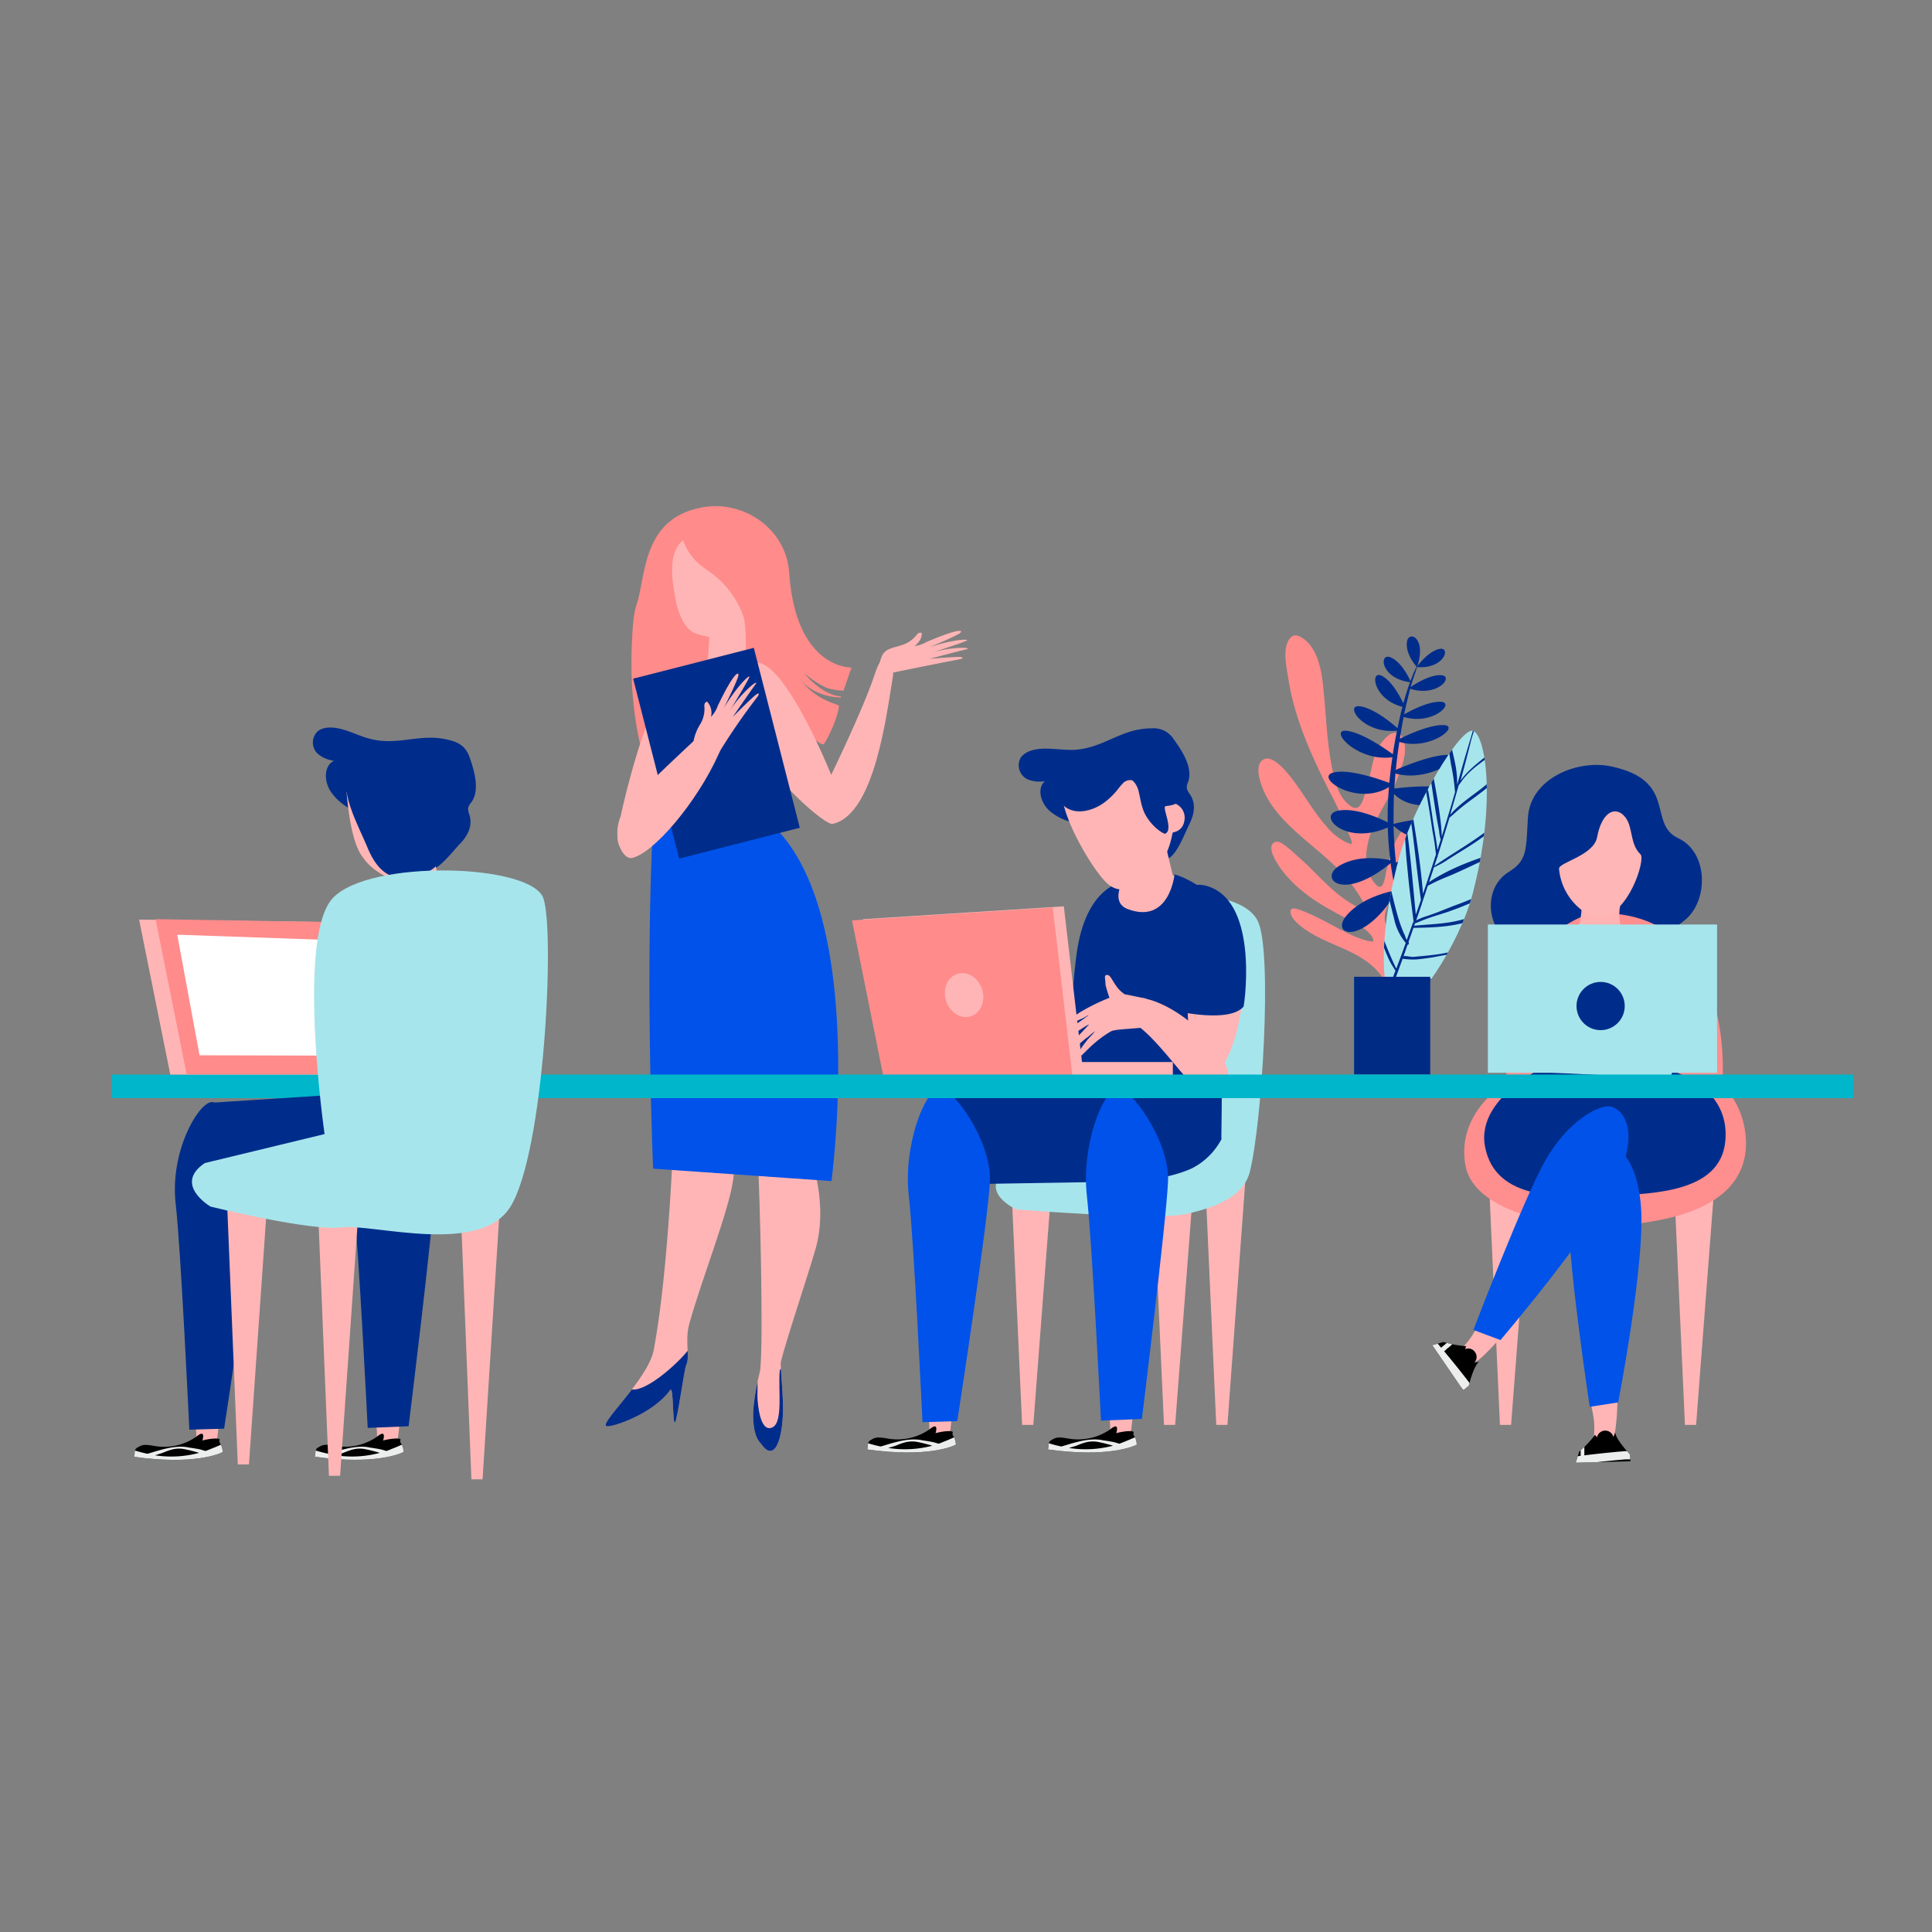 <svg id="OBJECTS" xmlns="http://www.w3.org/2000/svg" xmlns:xlink="http://www.w3.org/1999/xlink" viewBox="0 0 500 500"><rect x="0" y="0" width="500" height="500" fill="#808080" stroke="none"/><defs><style>.cls-1{fill:none;}.cls-14,.cls-2{fill:#002d8b;}.cls-10,.cls-11,.cls-12,.cls-19,.cls-2,.cls-20,.cls-28,.cls-3,.cls-4,.cls-5,.cls-7,.cls-9{fill-rule:evenodd;}.cls-15,.cls-3{fill:#ffb5b5;}.cls-4{fill:#ff8e8e;}.cls-6{clip-path:url(#clip-path);}.cls-17,.cls-7{fill:#eceeee;}.cls-8{clip-path:url(#clip-path-2);}.cls-9{fill:#0052e9;}.cls-10{fill:#ffb3b3;}.cls-11,.cls-13{fill:#a7e5ec;}.cls-12{fill:#ffb6b6;}.cls-16{clip-path:url(#clip-path-3);}.cls-18{clip-path:url(#clip-path-4);}.cls-19{fill:#0052ea;}.cls-20{fill:#ff8b8b;}.cls-21{clip-path:url(#clip-path-5);}.cls-22{clip-path:url(#clip-path-6);}.cls-23{clip-path:url(#clip-path-7);}.cls-24{fill:#002b85;}.cls-25{fill:#00b6ca;}.cls-26{clip-path:url(#clip-path-8);}.cls-27{clip-path:url(#clip-path-9);}.cls-28{fill:#fff;}</style><clipPath id="clip-path"><path class="cls-1" d="M412.79,371.34a26.73,26.73,0,0,1-4.09,4.33l-.89,2.87,14.17-.37-.22-1.86s-3.42-3.55-3.77-5.56l-.44,1.17a2.17,2.17,0,0,0-4.24.06Z"/></clipPath><clipPath id="clip-path-2"><path class="cls-1" d="M379.44,348.39a27.05,27.05,0,0,1-5.86-1.08l-2.9.82,8,11.68,1.45-1.2s1.11-4.8,2.61-6.19l-1.23.27a2.1,2.1,0,0,0,.24-2.73,2.07,2.07,0,0,0-2.59-.79Z"/></clipPath><clipPath id="clip-path-3"><path class="cls-1" d="M288.89,370.91c.12-.43.86-3-1.56-1a14.55,14.55,0,0,1-10.92,2.37c-2.53-.42-3-.37-4.35.44-1,.56-.53,1.66-.85,2.39,15.52,2.19,22.22-.81,23-1.25-.18-2.32-1.22-2.2-.79-3.23C293.05,370.06,290,370.56,288.89,370.91Z"/></clipPath><clipPath id="clip-path-4"><path class="cls-1" d="M242.12,370.91c.12-.43.86-3-1.56-1a14.55,14.55,0,0,1-10.92,2.37c-2.53-.42-3-.37-4.35.44-1,.56-.53,1.66-.85,2.39,15.51,2.19,22.22-.81,22.95-1.25-.17-2.32-1.21-2.2-.78-3.23C246.28,370.06,243.21,370.56,242.12,370.91Z"/></clipPath><clipPath id="clip-path-5"><path class="cls-1" d="M199.18,221.21c-.1-4.38-29.12-14.6-29.65-8.57-1.12,12.87,2.5,39.22,2.87,46.24.41,7.87,2.48,16.1,2.3,23.9-.24,10.38-1.6,45.76-5.5,66.55-1.44,7.65-14.53,19.36-12.19,19.79,1.51.28,12-3.19,16.44-9.38.94-1.31.55,9.46,1.29,8.3.62-1,2.41-13.91,2.81-14.66,1.16-2.2-.44-6.18.87-10.9,3.29-11.8,10.11-28.76,11.33-37.16,1-6.82-2.53-19.95-2.37-20.63,2.1-9,7.21-21.65,9.67-31.18C200.37,240.65,199.41,231.93,199.18,221.21Z"/></clipPath><clipPath id="clip-path-6"><path class="cls-1" d="M177.48,232s13.87,42.89,15.45,51.69c.85,4.74,2.89,9.53,3.13,14.36.64,12.59,1.52,47.83.71,56.32,0,.46-2.16,8.07-1.83,13.2.3,4.74,1.68,5.6,2,6.06,3.13,4.52,5.18.26,5.64-6.84.33-5.11-.76-13.24-.48-14.38,1.65-6.76,8.54-26.78,9.44-31.06,2.3-10.81-1.08-21.68-4.95-31.21-.78-1.91,3.31-17.83,4.4-34.95,1-14.78.5-34.17-17.19-44.36-.8-.47-24.46,4-24.46,4S170.56,221.64,177.48,232Z"/></clipPath><clipPath id="clip-path-7"><path class="cls-1" d="M381.4,189.18c3.12,1.7,5.87,18.71-.31,42.23-3.36,12.83-15.29,31.27-19.81,29.35-3.18-1.34-5.52-15.67,1-39.53C365.76,208.73,378.27,187.49,381.4,189.18Z"/></clipPath><clipPath id="clip-path-8"><path class="cls-1" d="M99.15,372.81c.12-.44.86-3-1.56-1a14.59,14.59,0,0,1-10.92,2.37c-2.53-.42-3-.38-4.35.44-1,.56-.53,1.65-.85,2.38,15.51,2.19,22.22-.8,23-1.24-.18-2.33-1.22-2.2-.79-3.24C103.31,372,100.24,372.46,99.15,372.81Z"/></clipPath><clipPath id="clip-path-9"><path class="cls-1" d="M52.38,372.81c.12-.44.86-3-1.56-1A14.59,14.59,0,0,1,39.9,374.2c-2.53-.42-3-.38-4.35.44-1,.56-.54,1.65-.85,2.38,15.51,2.19,22.21-.8,22.95-1.24-.17-2.33-1.21-2.2-.78-3.24C56.54,372,53.47,372.46,52.38,372.81Z"/></clipPath></defs><title>Artboard 1</title><path class="cls-2" d="M417,198.35c-8.77-1.88-21,3.09-21.58,13.29-.5,8.28-.09,11-4.94,14-7.44,4.59-5.52,16.93,2.61,19.15,11.39,3.12.17,4.63,17.24,5.26s17.82-6.05,25.38-11.67c6.5-4.83,6.6-17.73-1.4-21.46S434.29,202.05,417,198.35Z"/><path class="cls-3" d="M443.69,306.74l-10.4.65,2.77,61.37,2.89,0Z"/><path class="cls-3" d="M395.82,306.74l-10.4.65,2.76,61.37,2.89,0Z"/><path class="cls-4" d="M411.77,236.37s-26,6.62-21.7,43.69c0,0-13.2,7.47-10.85,21.35s29.49,16.52,37.38,15.89,34.15-1.89,35.23-20.31a21.92,21.92,0,0,0-6.1-16.3S450,234.34,411.77,236.37Z"/><path class="cls-2" d="M403.23,274.38s-21.62,8.57-18.89,22.46,19.34,13.09,32.1,12.62,28.7-1.32,30.05-13.95S436.34,272.25,403.23,274.38Z"/><path class="cls-3" d="M418.1,361.16c1-1.34.19,9.81-.55,11.12-.53.93-5.54,2.05-5.32,1,1.23-5.74-.91-9.84-.5-10.93C412.29,360.87,417.12,362.46,418.1,361.16Z"/><path class="cls-3" d="M389.46,344c1.63-.41-6,7.77-7.38,8.33-1,.4-5.6-1.87-4.77-2.55,4.55-3.72,5.44-8.25,6.45-8.84C385.12,340.18,387.88,344.44,389.46,344Z"/><path class="cls-5" d="M412.79,371.34a26.73,26.73,0,0,1-4.09,4.33l-.89,2.87,14.17-.37-.22-1.86s-3.42-3.55-3.77-5.56l-.44,1.17a2.17,2.17,0,0,0-4.24.06Z"/><g class="cls-6"><path class="cls-7" d="M426.85,375.55h.1l.09,0,.09,0,.09,0,.09,0,.08.05.08.06.07.06.07.07.06.08.06.07,0,.09,0,.08,0,.09,0,.09,0,.1,0,.09v.29l0,.1,0,.09,0,.09,0,.09,0,.08-.06.08-.06.08-.06.07-.07.06-.08.06-.08.06-.08,0-.09,0-.09,0-.1,0h-.19l-.61,0-.6,0-.61,0-.61,0-.6,0-.61,0-.6,0-.61.05-.61,0-.6,0-.61.05-.6.05-.61.06-.6.05-.61.06-.6.06-.61.06-.6.06-.61.06-.6.06-.61.07-.6.07-.61.06-.6.08-.6.07-.61.07-.6.07-.6.08-.61.08-.6.07-.6.08-.61.09h-.29l-.09,0-.1,0-.09,0-.09,0-.08-.05-.09,0-.07-.05-.08-.07-.06-.07-.07-.07-.05-.08,0-.08,0-.09,0-.09,0-.09,0-.09v-.39l0-.09,0-.1,0-.09,0-.08,0-.09.06-.08.06-.07.06-.07.07-.07.08-.06.08-.05.09-.05.08,0,.09,0,.1,0,.09,0,.61-.08.61-.08.61-.08.61-.07.6-.08.61-.08.61-.07.61-.07.61-.07.61-.07.61-.07.61-.06.61-.07.61-.06.61-.06.61-.06.62-.06.61-.06.61-.06.61-.05.61-.05.61-.05.62,0,.61-.05.61,0,.61-.05.62,0,.61,0,.61,0,.62,0,.61,0,.61,0h.19Z"/><path class="cls-7" d="M409.3,372.78l.73.31,0,.07,0,.07,0,.07,0,.08,0,.07,0,.07,0,.07,0,.08,0,.14,0,.15,0,.14,0,.15,0,.14,0,.14,0,.15,0,.14,0,.13h0l0,.14,0,.14,0,.14,0,.27v.12l0,.09,0,.1v.09l0,.12,0,.12,0,.11v.12l0,.12,0,.12v.95l0,.07,0,.07h0l-.05.08-.05.08-.07.06-.08.05-.09,0-.08,0h-.18l-.09,0-.08,0-.07-.05-.07-.06-.05-.07,0-.08,0-.05,0-.07,0-.16,0-.14,0-.14,0-.15,0-.14,0-.14,0-.14v-.14l0-.28,0-.27,0-.27,0-.26,0-.13,0-.14v-.13h0l0-.12,0-.13,0-.13,0-.12v-.09l0-.08,0-.08h0l0-.08,0-.08,0-.08,0-.08,0-.05,0,0,0-.08,0-.08v0l0-.1,0-.08,0,0,0-.06Z"/></g><path class="cls-5" d="M379.44,348.39a27.05,27.05,0,0,1-5.86-1.08l-2.9.82,8,11.68,1.45-1.2s1.11-4.8,2.61-6.19l-1.23.27a2.1,2.1,0,0,0,.24-2.73,2.07,2.07,0,0,0-2.59-.79Z"/><g class="cls-8"><path class="cls-7" d="M370.43,346.53h.08l.08,0,.09,0,.08,0,.08,0,.07,0,.08.05.07,0,.06.06.06.06.06.06.4.46.4.47.4.47.39.47.4.46.4.47.39.48.39.47.39.47.39.47.39.48.39.47.39.48.38.48.39.48.38.48.38.48.38.48.38.48.38.48.38.49.37.48.38.49.37.49.37.49.38.49.36.49.37.49.37.49.37.5.36.49.36.5,0,.07,0,.07,0,.08,0,.08,0,.08,0,.08v.43l0,.08,0,.08,0,.08,0,.08,0,.08-.05.07-.05.07-.05.07-.06.06-.06.05-.07.06-.07,0-.07,0-.08,0-.08,0-.08,0-.08,0-.09,0h-.42l-.09,0-.08,0-.07,0-.08,0-.07-.05-.07-.05-.07,0-.06-.06-.06-.07,0-.06-.36-.49-.36-.49-.36-.49-.36-.49-.37-.49-.36-.48-.37-.49-.37-.48-.37-.48-.37-.48-.37-.48-.37-.48-.38-.48-.37-.48-.38-.48-.38-.47-.38-.48-.38-.47-.38-.47-.39-.48-.38-.47-.38-.47-.39-.47-.39-.46-.39-.47-.39-.47-.39-.46-.39-.47-.4-.46-.39-.47-.4-.46-.39-.46-.06-.07,0-.07-.05-.07,0-.08,0-.08,0-.08,0-.08,0-.09v-.34l0-.08,0-.08,0-.08,0-.08,0-.08,0-.07.05-.07.05-.07.06-.06.07-.06.06-.05.07-.05.08,0,.07,0,.08,0,.08,0,.08,0,.09,0h.26Z"/><path class="cls-7" d="M376.33,346.24l.14.78-.05.06,0,.06-.05.07-.05.06,0,.06-.05.06-.05.06-.05.06-.1.11-.1.11-.1.11-.11.11-.1.1-.1.1-.11.1-.11.09-.1.1h0l-.11.09-.11.09-.11.09-.21.18-.06,0,0,0-.07.07-.06.07-.06.06h0l-.09.08-.09.08-.08.08-.09.08-.09.08-.09.08-.09.07-.1.08,0,0-.05,0-.09.07-.09.06-.08.06-.09.07h0l0,0-.06,0,0,0-.07,0h-.26l-.09,0-.08,0-.08-.05-.07-.06h0l-.05-.07,0-.08,0-.09v-.26l0-.08,0-.08,0-.05.05-.05.12-.11.1-.1.11-.1.11-.1.1-.09.11-.1.11-.09.11-.09.21-.17.22-.18.21-.17.2-.17.1-.08.1-.09.1-.08h0l.09-.08.1-.09.09-.08.09-.09,0,0,0,0,.05-.07,0-.07h0l0-.06.06-.08,0-.07.05-.07,0,0,0,0,.05-.07.05-.08h0l.1,0,.07,0,0,0,0-.05Z"/></g><path class="cls-9" d="M417.12,286.43c-3.05-.91-11.35,3.64-17.15,13.83s-18.65,43.93-18.65,43.93l7,2.62s23.85-28,30-41.08S420.17,287.34,417.12,286.43Z"/><path class="cls-9" d="M414.22,296.19c-3.1.7-8.1,8.74-8.14,20.46s5.34,47.43,5.34,47.43l7.36-1.14s7-36.13,5.91-50.5S417.32,295.48,414.22,296.19Z"/><path class="cls-10" d="M409.4,232.21s.19,5.71-1.43,9.79,10.42,7.5,12.61.52a12,12,0,0,1-1.3-8C420.2,230.29,413.81,225.47,409.4,232.21Z"/><path class="cls-11" d="M408.81,239.07a39.7,39.7,0,0,1-13.49,7.69l2,30.65,35.06,1.67,5.09-23.45-17.18-14.52Z"/><path class="cls-12" d="M420.68,211.57c-2.4-3.14-6.09-1.7-7.35,5.09-.89,4.82-10,6.52-9.86,8.19.78,8.29,7.67,12.83,10.57,12.57,7.44-.67,11.87-15,10.53-16.31C421.75,218.41,422.67,214.17,420.68,211.57Z"/><rect class="cls-13" x="385.06" y="239.26" width="59.31" height="38.38"/><circle class="cls-14" cx="414.24" cy="260.36" r="6.24"/><path class="cls-3" d="M308.87,306.74l-10.4.65,2.76,61.37,2.9,0Z"/><path class="cls-3" d="M322.42,303.83,312,307.39l2.76,61.37,2.9,0Z"/><path class="cls-3" d="M272.16,306.74l-10.4.65,2.76,61.37,2.9,0Z"/><path class="cls-11" d="M301.76,231.22s20.18-1,23.86,7.37,1,52-2.15,64.62c-1.61,6.46-8.86,9.31-16.69,11S263,313,263,313s-10.06-4.57-2.45-10.5l32.66-29.93Z"/><path class="cls-15" d="M311.64,277.28s1.31-26.18,1.55-28.09c.93-7.35,1.5-13.88-2-17.05-1.94-1.77-4.31-4.13-7.4-5.51-1.64-.73-9.21-.7-13.42,1.84-2.8,1.69-5.08,9.66-6.2,15-1.4,6.69-2.24,25.19-2.24,25.19,2.46,7.17,25.54,12.92,29.7,8.65"/><path class="cls-14" d="M290.48,228.29s-3.1,5.32,1.43,7c10.78,4,12.06-9,12.06-9,2.56.69,10.08,4.19,10.91,8.87,2,11.42,1.2,59.65,1.2,59.65l-41.15-2.34s2.25-35.35,3.73-45.86C281.09,229.31,290.48,228.29,290.48,228.29Z"/><path class="cls-14" d="M301.1,222.05c2.57,1.58,5.47-6.31,6.64-8.61s1.93-5.16.31-7.73a5.36,5.36,0,0,1-.89-1.61,3,3,0,0,1,.31-1.69c1.25-3.42-1.09-7.5-3.65-11A6.16,6.16,0,0,0,298,188.5c-8.12,0-12.5,5.39-20.58,5.58-2.37,0-4.82-.36-7.19-.33s-4.78.61-6,2.23a4,4,0,0,0,1.61,5.66,8,8,0,0,0,4.57.52c-2.05,1.82-1.2,5.48,1.24,7.72a13.93,13.93,0,0,0,9.15,3.26c2.37,0,4.7-.37,7.1.24C292,214.41,297.41,219.8,301.1,222.05Z"/><path class="cls-15" d="M295.88,234.12a9.11,9.11,0,0,0,7.68-7.4l-2.28-9.58c-.35-2.81-3.56-4.31-6.87-3.41s-4.17,4.59-3.81,7.39l.51,10.34C291.46,234.27,294.09,234.38,295.88,234.12Z"/><path class="cls-15" d="M286.53,228.62c5.65,5.08,12.18-3.42,14.57-6.57,3.55-4.69,5.45-23.43-3.73-27.24s-19.57,3.14-22.09,8.35S282.56,225.05,286.53,228.62Z"/><path class="cls-15" d="M298.4,210.73c-.41,2.53.38,4.67,1.62,4.8,4.15.44,6.1-.63,6.5-3.16a3.92,3.92,0,0,0-3.4-4.66c-2.24-.45-4.32.49-4.72,3"/><path class="cls-14" d="M274.18,202c1.15-2.73,3.93-4.78,6.82-6.06a54.21,54.21,0,0,1,8.31-2.72,27.77,27.77,0,0,1,8.5-1.18c5.43.32,6.64,6.56,6.57,10.5,0,2,1.85,3.54.43,5.08-.61.66-2.14.9-3.11,1-1.16.15,2.18,6.12-.16,7.15-.27.12-3.11-1.45-5-4.71-1.39-2.38-1.51-5.7-2.17-7.23-.32-.77-1.16-2.08-1.75-1.93a2.54,2.54,0,0,0-2.16,1c-.64.61-1.12,1.38-1.69,2a17.57,17.57,0,0,1-3.4,3.09c-2.23,1.51-5.77,2.74-8.66,1.44a4.87,4.87,0,0,1-2.77-3.13.45.45,0,0,1-.17-.28,7.74,7.74,0,0,1-.13-1.57,13,13,0,0,1,.14-2.44c0-.19.28-.2.42-.1-.06.14-.11.27-.16.41l.06,1.49a6.13,6.13,0,0,0,.05,2,.52.52,0,0,0,0,.11l0,0v.08a2.23,2.23,0,0,1,0-.23,9.52,9.52,0,0,1-.15-3.36,6.62,6.62,0,0,0-.36,2,7.61,7.61,0,0,0,.3,1.85.54.54,0,0,0,.4.1,3.26,3.26,0,0,1-.15-.44l-.09-2.15a7.2,7.2,0,0,1,.16-.78c0-.32,0-.64,0-1A.21.21,0,0,0,274.18,202Z"/><path class="cls-2" d="M245.32,306.54l48.08-.79s8.86-.51,15.1-3.4a17.79,17.79,0,0,0,7.63-7.56l-1.37-3-28.55-11-42.09,2.72Z"/><path class="cls-3" d="M292.8,361.16c1-1.34.19,9.81-.55,11.12-.52.93-5.54,2.05-5.32,1,1.23-5.74-.91-9.84-.5-10.93C287,360.87,291.82,362.46,292.8,361.16Z"/><path class="cls-3" d="M246,361.16c1-1.34.19,9.81-.55,11.12-.52.93-5.54,2.05-5.32,1,1.23-5.74-.91-9.84-.5-10.93C240.22,360.87,245.05,362.46,246,361.16Z"/><path class="cls-5" d="M288.89,370.91c.12-.43.86-3-1.56-1a14.55,14.55,0,0,1-10.92,2.37c-2.53-.42-3-.37-4.35.44-1,.56-.53,1.66-.85,2.39,15.52,2.19,22.22-.81,23-1.25-.18-2.32-1.22-2.2-.79-3.23C293.05,370.06,290,370.56,288.89,370.91Z"/><g class="cls-16"><path class="cls-17" d="M289.69,373.63c.47-.17.94-.35,1.4-.55,1.56-.59,3.74-1.62,3.82-1.66,1.57-.76,4.75.75-1.8,3.24-8.09,3.95-16.86,3.07-25.17.87l-2.83-1-.26-.45,1.2-.1c1.3.24,2.57.51,3.87.8l-1.58-.91c-.41-.44-.39-.64.13-1.08,1-.6,1.37.18,1.37.18a34.17,34.17,0,0,0,4.81,1.38c1.5-.32,6.93-2.52,10.76-1.6,0,0,2.06.27,3.13.54C288.93,373.41,289.31,373.52,289.69,373.63Zm-13.06,1.1a27.88,27.88,0,0,0,11.41-.58,36.2,36.2,0,0,0-4-1,7.49,7.49,0,0,0-3.65.31c-1,.31-1.54.61-2.09.78Zm10.15-1.51,1.06.18S286.59,373.16,286.78,373.22Z"/></g><path class="cls-5" d="M242.12,370.91c.12-.43.86-3-1.56-1a14.55,14.55,0,0,1-10.92,2.37c-2.53-.42-3-.37-4.35.44-1,.56-.53,1.66-.85,2.39,15.51,2.19,22.22-.81,22.95-1.25-.17-2.32-1.21-2.2-.78-3.23C246.28,370.06,243.21,370.56,242.12,370.91Z"/><g class="cls-18"><path class="cls-17" d="M242.92,373.63c.47-.17.94-.35,1.4-.55,1.56-.59,3.73-1.62,3.82-1.66,1.57-.76,4.75.75-1.8,3.24-8.09,3.95-16.86,3.07-25.17.87l-2.83-1-.26-.45,1.2-.1c1.3.24,2.57.51,3.87.8l-1.58-.91c-.41-.44-.39-.64.13-1.08,1-.6,1.37.18,1.37.18a34.17,34.17,0,0,0,4.81,1.38c1.5-.32,6.93-2.52,10.76-1.6,0,0,2.06.27,3.13.54C242.16,373.41,242.54,373.52,242.92,373.63Zm-13.06,1.1a27.88,27.88,0,0,0,11.41-.58,36.77,36.77,0,0,0-4-1,7.49,7.49,0,0,0-3.65.31c-1,.31-1.54.61-2.09.78ZM240,373.22l1.07.18S239.82,373.16,240,373.22Z"/></g><path class="cls-19" d="M289,281.66c-3.5.66-9.23,14.65-7.7,28,1.33,11.67,3.63,58,3.63,58l10.59-.44s6.33-51.18,6.77-61.55S292.47,281,289,281.66Z"/><path class="cls-19" d="M242.91,281.66c-3.5.66-9.23,14.65-7.7,28,1.34,11.67,3.53,58.39,3.53,58.39l9-.26s8-51.77,8.45-62.14S246.41,281,242.91,281.66Z"/><path class="cls-3" d="M308.78,230.71c2.62,0,11.05-1.77,12.83,17.16.82,8.72-.61,23.19-7.07,30.51-7.11,8.07-8.41,1.37-7.31-7.35.68-5.44.12-11.48-1.36-23.38C304.69,238.17,306.16,230.67,308.78,230.71Z"/><path class="cls-3" d="M315.39,283.71c1.25-1.34,6.24-4.7-2.5-14.59-4-4.56-12-10.72-18.87-11-7.53-.27-4.77,3.56.18,7.16,3.09,2.24,5.88,5.4,11.19,11.8C309.63,282.21,314.14,285,315.39,283.71Z"/><path class="cls-2" d="M304.4,261.64a69.22,69.22,0,0,0-.45-24.13c-1.08-5.48,3.42-10.6,9.87-7.67,11.93,5.42,8.13,30.68,8,30.69C318.05,264.86,304.4,261.64,304.4,261.64Z"/><path class="cls-3" d="M287.11,258.23l0-.06a32.47,32.47,0,0,1-1-3.3c0-.54-.1-1.38-.11-1.45-.14-1.16.16-1,.21-1,1.17-.65,1.66,1.87,3.57,3.84a8.86,8.86,0,0,0,1.34,1.09c.48,0,4.77,1,5.22,1,.29,0,3.94,7.15,1.6,7.39-6.24.65-9.42.61-10.47,1.2a28,28,0,0,0-4.56,3.33c-1.24,1.07-4.58,4.59-4.67,4.23a2,2,0,0,1,.44-1.43,28.87,28.87,0,0,1,3-4.26l1.17-1.27c.2-.22.57-.69.57-.69s-.46.36-.7.53c-.44.33-.86.78-1.32,1.09-1.35.9-4.83,4.37-5.45,4.6-.17.07-.58.35-.67,0s2.18-3.31,2.85-4c1.41-1.42,2.9-3.06,3.27-3.47,0,0,.4-.36.4-.43s-.41.17-.44.18c-.41.16-7.68,5-7.67,4.68a3.73,3.73,0,0,1,1.26-2,26.54,26.54,0,0,1,4.51-3.64c.54-.38,1.07-.74,1.59-1.16.09-.06.59-.33.59-.46s-.36.19-.41.22c-.33.12-.76.45-1.14.59A31.77,31.77,0,0,0,276,265.7c-.52.29-1.89,1.24-2,1-.41-.71,4.81-4.34,5.84-4.92A53,53,0,0,1,287.11,258.23Zm-.78-5.42"/><rect class="cls-15" x="259.93" y="274.85" width="43.6" height="3.92"/><path class="cls-3" d="M280.39,278l-5.07-43.44-52,3.33L231.43,278Z"/><path class="cls-20" d="M277.52,278.31l-5.07-43.44L220.5,238.2l8.06,40.11Z"/><ellipse class="cls-15" cx="249.49" cy="257.54" rx="4.9" ry="5.75" transform="translate(-66.18 87.48) rotate(-17.6)"/><path class="cls-3" d="M199.18,221.21c-.1-4.38-29.12-14.6-29.65-8.57-1.12,12.87,2.5,39.22,2.87,46.24.41,7.87,2.48,16.1,2.3,23.9-.24,10.38-1.6,45.76-5.5,66.55-1.44,7.65-14.53,19.36-12.19,19.79,1.51.28,12-3.19,16.44-9.38.94-1.31.55,9.46,1.29,8.3.62-1,2.41-13.91,2.81-14.66,1.16-2.2-.44-6.18.87-10.9,3.29-11.8,10.11-28.76,11.33-37.16,1-6.82-2.53-19.95-2.37-20.63,2.1-9,7.21-21.65,9.67-31.18C200.37,240.65,199.41,231.93,199.18,221.21Z"/><g class="cls-21"><path class="cls-2" d="M154.07,370.38s5.48-17.29,7.71-12.14c2.11,4.86,12.7-4.34,16.12-8.57,0,0,.9-2.38,2.56-1.19l-3.71,21.67Z"/></g><path class="cls-20" d="M207,175.53c.17.26.35.51.53.76,4,5.24,9.64,5.92,9.6,6.4-.32,3.51-3.67,10-4.07,9.95-.58,0-1.62-.7-3.81-2.61-1.74-1.52-3-3.19-3.17-3.23-.41-.11,1.35,2.74,3.23,4.89a16.23,16.23,0,0,0,3,2.65,19.24,19.24,0,0,1-2,3.7,29.82,29.82,0,0,1-4.92,4.6c-.61.45-11,2.88-16.57,3.25-15.85,1.06-20.63-5-20.63-5s-5.77-13-4.62-35.19c.14-2.6.29-6.6,1.17-9.2,2.5-7.34,1.28-22.59,17.37-25.25,10.58-1.75,21.37,5.73,22.14,17,1.71,25,16.12,24.5,16.12,24.5l-2.07,6a17,17,0,0,1-4.46-.77,24.76,24.76,0,0,1-5.68-3.78,23,23,0,0,0,1.53,1.74c2.21,2.12,4.94,4,7.83,4.29l.3.28s-5.75.18-9.7-3.61A11.05,11.05,0,0,1,207,175.53Z"/><path class="cls-3" d="M160.07,213.73c-1.78,8.43,5.08,8.94,8.09,3.76,12.29-21.15,10.7-22.16,15.22-29.73,11.65-19.51-5.61-19.5-12.33-8.36C167.36,185.51,162.89,200.33,160.07,213.73Z"/><path class="cls-3" d="M191.34,164.1c-1,1.69-7.75,1.2-11.49-.22-2.22-.85-4-4.07-4.82-7.82-1.86-9-2-15.73,4.78-17.85,0,0,9.39-4.2,13.38,2.78,3.61,6.33,2.84,11.22,1,15.46C193.65,157.57,191.94,163,191.34,164.1Z"/><path class="cls-20" d="M176.34,134.64c-.64.51-.67,8,6.32,12.64,9.62,6.36,10.42,15.2,10.42,15.2s10.52-6.12,8.59-14.85C198.59,133.71,182.1,130.1,176.34,134.64Z"/><path class="cls-3" d="M193,166c0-1,0-5.69-.87-6.71-2.78-3.34-8.76-4.66-8.54-.53a113.56,113.56,0,0,1-.46,12.69c-.15,2.13-2.11,3.83-.91,6.37C184,181.4,193.37,182,193,166Z"/><path class="cls-3" d="M179.2,230.5c-6.37-1.13-10.33-7-9.71-23.53.45-11.65,1.95-21.79,10.32-30.92,1.83-2,5-4.44,7.79-5.09,3.68-.85,7.12.45,9.1.73,2.89.39,3.29,6.9,4.43,11.54.11.43,3,6.82,2.86,7.26-2,5.46-3.79,13.12-9.54,23.89C192,219,184.06,231.36,179.2,230.5Z"/><path class="cls-3" d="M177.48,232s13.87,42.89,15.45,51.69c.85,4.74,2.89,9.53,3.13,14.36.64,12.59,1.52,47.83.71,56.32,0,.46-2.16,8.07-1.83,13.2.3,4.74,1.68,5.6,2,6.06,3.13,4.52,5.18.26,5.64-6.84.33-5.11-.76-13.24-.48-14.38,1.65-6.76,8.54-26.78,9.44-31.06,2.3-10.81-1.08-21.68-4.95-31.21-.78-1.91,3.31-17.83,4.4-34.95,1-14.78.5-34.17-17.19-44.36-.8-.47-24.46,4-24.46,4S170.56,221.64,177.48,232Z"/><g class="cls-22"><path class="cls-2" d="M199.8,376.89c-5-.08-5.77-7.86-5.66-10.41,0,0-.45-12.09.82-11.92,1.6.22.93,5.06,1.09,7.54.28,4.16,1.27,7.55,3.06,7.5,3.9-.12,2.17-9.92,2.7-15,0,0,1.94-3.13,2.3,1.4S204.75,377,199.8,376.89Z"/></g><path class="cls-3" d="M195.78,171.49s-2.35,19.67,2.85,26.3c7,9,15.46,15.72,16.8,15.44,11.07-2.3,14.1-29.1,15.71-38.49.22-1.27-2-8.83-4.74-.3-2.87,8.82-11.28,26.09-11.28,26.09S203.39,171.34,195.78,171.49Z"/><path class="cls-3" d="M230.92,174.1s10.26-2.12,17.74-3.54c0,0,1.6-.67-1.32-.53s-6.76.47-6.76.47,7.14-1.9,9.4-2.43-3.49-.85-9.15.92c0,0,6.73-2.11,9.17-3.11,1.48-.62-3-.53-9.58,1.64,0,0,5-2,7.63-3.42,1.5-.81,1.32-2.07-8.33,2.08a7.55,7.55,0,0,1-3.05,1s2-1.33,1.88-3.34c0,0-.67-.41-1.33.49a7.75,7.75,0,0,1-3.91,2.64c-2.19.76-4.43.75-5.29,3.36C225.87,176.78,230.92,174.1,230.92,174.1Z"/><path class="cls-19" d="M180.49,171.75s-10.23,10.81-11.77,47.7c-1.61,38.43.31,83,.31,83l46.15,3.21s9.71-71.59-16.65-93.31l2.88-11.55A32.68,32.68,0,0,1,196,171.05l-3.09-.2s-2.7,11.72-9.55,12.11-.25-11.16-.25-11.16Z"/><rect class="cls-14" x="169.3" y="170.92" width="32.23" height="48.06" transform="translate(-42.5 51.98) rotate(-14.34)"/><path class="cls-3" d="M180.05,191.28s-14.17,13.11-17.81,17.44c-4.85,5.77-1.59,14,1.41,13.31,5.65-1.37,16.73-14.42,22.31-26.82C191.8,182.21,180.05,191.28,180.05,191.28Z"/><path class="cls-3" d="M185.72,195.34a167.43,167.43,0,0,1,10.5-15.26s.8-1.63-1.47.47-5.12,5-5.12,5,4.37-6.36,5.81-8.32-3.45,1.69-6.72,6.94c0,0,3.88-6.25,5.11-8.7.75-1.5-2.8,1.61-6.53,7.8,0,0,2.57-5,3.65-7.9.61-1.67-.47-2.55-5.2,7.31a7.57,7.57,0,0,1-1.75,2.84,4.26,4.26,0,0,0-1-3.94s-.84.13-.7,1.29a7.71,7.71,0,0,1-1.21,4.76,12.43,12.43,0,0,0-1.81,6.27C179.1,196.72,185.72,195.34,185.72,195.34Z"/><path class="cls-20" d="M362.31,259.89c-4.67-9.48.31-15.62,7-19.17,2.34-1.23,8.16-4.64,4.88-8.77-1.29-1.63-4.31-.28-5,.15-3.16,1.88-4.05,5.2-6.51,7.59-.9.86-2.51,2.56-3.8,0s.1-5,1.13-6.86c2.55-4.51,7.32-7.06,8.88-12.28a11.45,11.45,0,0,0,.62-6c-.09-.37-.48-2-1.05-2.19-2-.72-3.87.88-4.76,1.76-2.88,2.84-3.86,7.09-4.9,11.07-.25,1-.62,6-2.69,3.75-3-3.28-2.77-7.16-2.22-10.09,1.26-6.76,5.92-11.94,8.1-18.28.81-2.37,1.9-4.84,1.56-7.69-.07-.63-.52-2.5-1.4-3-1.95-1-3.75,1.22-4.44,2.09-2.78,3.52-2.77,8.69-4.3,12.92-.4,1.13-1.15,5.49-3.7,3.82-3.37-2.21-4.29-6.7-4.87-9.48-1.6-7.67-1.64-15.27-2.55-22.81-.37-3.06-1.45-9.68-6.11-11.79-1.63-.74-2.61.74-3,1.67-1.06,2.57-.23,6.41.26,9.5,1.55,9.83,5.69,19.31,10.73,29.21a87.51,87.51,0,0,1,4.53,9.93c.25.71,1.34,2.77,1.09,3.47-.06.15-1.5-.49-1.59-.53a15,15,0,0,1-4.77-3.86c-4.07-4.54-6.61-9.75-10.57-14.35-1.31-1.52-4-4.11-5.79-3.16-2.61,1.37-1,6.18.37,9,4,8,12.52,13,19,19.55a37.7,37.7,0,0,1,5.75,7.36c.13.22,1.46,2.43,1.13,2.56-1.25.53-4.07-1.39-5.29-2.25-4.52-3.17-8.1-7.61-12.27-11.2-.86-.73-4.14-4-5.43-3.69-3.25.73.3,6,2,8.1,4.5,5.41,9.62,8.32,15.77,11.58,2.1,1.11,6.87,3.3,7.32,5.82.19,1-4.4-.8-4.68-.92-4.27-1.85-8.34-4.53-12.64-6.28-1-.4-3.81-1.74-4.08-.53-.52,2.27,3.94,5.18,6,6.32,6.39,3.57,13.79,4.89,18,11.39Z"/><path class="cls-2" d="M366.77,172.49c2.54-7.55-2.33-9.5-2.67-6.26-.32,3,2.11,5.85,2.55,6.34a.42.42,0,0,0-.13.18l-.61,1.23c-.31.76-.6,1.52-.88,2.28-.52-1.14-2.45-5-5.13-6.14-3.11-1.28-2.64,5.44,5,6.43-.65,1.81-1.21,3.64-1.71,5.49-.92-1.91-3-5.79-5.53-7.11-3.26-1.72-2.27,6.11,5.29,8-.1.38-.2.75-.29,1.13l-.05.18c-.33,1.41-.64,2.81-.93,4.22-1.6-1.41-6.22-5.22-9.74-5.67-4.21-.55.86,7.28,9.61,6.29-.41,2-.78,4.08-1.09,6.12-2.15-1.57-8.09-5.67-12-6.07-4.73-.47,2.63,8.1,11.9,6.84-.33,2.22-.6,4.43-.81,6.65-2.69-1-10.59-3.77-14.61-2.64-4.68,1.33,6.36,8.79,14.52,3.71q-.25,3.08-.33,6.13c0,1,0,2,0,3-2.62-1.31-8.57-3.89-12.88-3-5.49,1.14,1.89,9.18,12.91,4.33a84.79,84.79,0,0,0,.66,8.48c-2.12-.46-8.14-1.43-13,1.31-5.86,3.33.59,9.67,13.07-.55.33,2.4.75,4.76,1.27,7.06-2,.36-8.59,1.86-12.56,6.35-4.63,5.26,3.91,8.26,12.7-5.72q.9,3.84,2.11,7.43s0,.15.51.36l.21-.65q-.72-2.79-1.27-5.66s-.61-2.88-1-5.23c-.16-1-.31-2.08-.44-3.13,11.5,7.4,18.42-.24,12.85-2.35-4.62-1.76-10.78.47-13,1.38-.35-3.13-.55-6.31-.61-9.49,8.5,7.64,19.57,1.26,14.73-1-4.32-2-12.75,0-14.74.49,0-2.6,0-5.2.13-7.76,5.72,6,18.92,1.47,15.12-.76-3.32-1.95-12-1-15.05-.64.08-1.31.18-2.61.3-3.89,8.41,2.45,18.63-4.5,13.92-4.79-3.87-.25-11,2.62-13.84,3.85.25-2.47.55-4.89.92-7.23h0c7.91,2.33,15.79-4.1,11.57-4.35-3.43-.21-9.11,2.37-11.44,3.51.22-1.4.45-2.8.71-4.2l.27-1.43c7.5,2.27,13.44-3.7,9.63-3.92-3.08-.18-7.68,2.22-9.5,3.25.45-2.21,1-4.42,1.57-6.61,7.16,2.24,11.46-3.33,8-3.52-2.83-.16-6.57,2.16-7.9,3.06.37-1.25.77-2.49,1.22-3.72,0-.11.07-.23.11-.35.11-.37.23-.73.36-1.09h0c7,.56,8.83-5.26,5.82-4.7-2.73.51-5.38,3.92-5.86,4.58l0-.07Z"/><path class="cls-11" d="M381.4,189.18c3.12,1.7,5.87,18.71-.31,42.23-3.36,12.83-15.29,31.27-19.81,29.35-3.18-1.34-5.52-15.67,1-39.53C365.76,208.73,378.27,187.49,381.4,189.18Z"/><g class="cls-23"><path class="cls-2" d="M378,202q1.38-5,2.65-10.1c.6-2.4,1.55-4.58,2.15-7,.11-.47,0-1.41-.29-.9,0,0,0,.12,0,.18-.09,1.06-2.71,9.34-4.46,15.59-.31,1.11-.62,2.22-.94,3.32.07-4.21-.9-6.91-1.55-10.2,0,0-.85-4-1.25-6.14,0,0-.08-.49-.34.07.17,1.31.33,2.62.5,3.92.19,1.53.16,1.28.31,2.35.23,1.55.48,3.1.72,4.65a54.7,54.7,0,0,1,1,6.58c.06.42,0-.15,0,.29a.44.44,0,0,0,.11.24q-1.68,5.85-3.49,11.64c-.06-5-2.1-15.43-3.4-21.69a13.09,13.09,0,0,0-1-2.57c-.1,0-.34-.16-.28-.05s.95,4.14,1.37,6.62c.9,5.32,1.51,10.55,2.6,16.08.1.54,0,.56.26,1.72,0,0,.1.39.19.66-.28.91-.56,1.81-.85,2.72-.27-2.58-.87-5.47-1.18-7.66-.47-3.22-.93-6.44-1.61-9.61-.11-.53-.68-3.14-.64-3.34.26-1.26-.34-.31-.35-.39a8.7,8.7,0,0,0,.07,1.8c.06.43.15.85.23,1.27,1,5.14,1.53,8.52,2.15,12.68,0,.23.08.46.11.69l.36,2c0,.23.07.45.1.68.15,1,.29,2.27.38,3q-1.65,5.15-3.36,10.23c-.67-8.84-2.26-17.57-3.43-25.21-.2-1.36-.09-1.13-.09-1.13s.07-.51-.39-.14c-.44,2.51.58,6,1.07,9.6.76,5.69,1.27,11,2.13,17.18.07.52.13.93.18,1.25-.44,1.28-.88,2.56-1.33,3.84-.84-8.74-1.61-18.21-2.87-25.84-.56-3.24-.5-.36-.5-.34s0,.06,0,0c0,.15-.14-1.39.22,1.68.38,3.38.45,6.75.76,10.29,0,0,.37,3.92.61,6.23.35,3.11.76,6.21,1.15,9.32.16,1.46.22-.51.19.85l-.15-.56q-.86,2.43-1.73,4.85c-.09-.09-.16-.14-.15-.12h0c-.22-.55-.21-.64-.36-1-1.6-3.35-2.48-7.26-3.76-12.52-.62-2.58-1.18-5.18-1.57-7.76,0,0-.08-.62-.44.06.43,6.12,1.7,10.78,3,16a14.35,14.35,0,0,0,3,6.17h0q-1.2,3.33-2.44,6.63l-.21-.37s-1.18-2.5-1.77-4a39.13,39.13,0,0,1-2.71-9c-.1-.58-.23-1-.62-.22a41.16,41.16,0,0,0,3.22,10.85,15.21,15.21,0,0,0,1.17,2.19l.69,1.1q-.89,2.34-1.78,4.68c-1.29,3.37-2.43,6.82-3.69,10.21-.29.83-.69,2.28-.69,2.28-.29.73-.07.29-.34.63l0,.45a.42.42,0,0,0,.43-.06c.88-1.05,1.12-2.67,1.74-4.3q1.94-5.2,3.89-10.52l0-.08.09-.25a14.81,14.81,0,0,0,5.59.68c1.89-.24,3.77-.5,5.65-.85,0,0,2.64-.59,5.09-1.43l.46-.38-4.07.62c-3.6.52-7.16,1-10.85,1.26a11.42,11.42,0,0,1-1.17,0c-.83,0,.25,0-.65-.07h0q1.08-3,2.16-5.95a19.3,19.3,0,0,0,3.7.16c1.72-.16,3.44-.4,5.14-.73,2.95-.57,6-.87,8.64-2.56l.3-.19s.67-.92-.71-.18c-4.33,2.25-9.35,2.54-14.17,3-.89.07-1.86-.31-2.65-.17l1-2.93c.45-.09.42-.41.26-.73l1.32-3.73.1.06c5.11-.1,10.66-.19,15.83-2.29,1.53-.63,2.12-1.15,4.47-2.39l.12-.31a.45.45,0,0,0-.37-.12c-2,.57-3.93,1.78-6,2.49-4.58,1.6-9.42,1.63-14,2.06l.21-.59c.58-.19,1.58-.66,2.49-1,2-.75,4-1.32,6.06-2l1.29-.47a66.59,66.59,0,0,0,8.46-3.71s1.18-.72,2-1.27l.09-.36a.45.45,0,0,0-.47,0,82.76,82.76,0,0,1-9.87,4.26s-2.25.88-3.68,1.46c-1,.41-2.1.76-3.14,1.15a15.71,15.71,0,0,0-2.92,1.15c.48-1.37.95-2.73,1.42-4.1a.12.12,0,0,0,0,.05l.1-.41c.5-1.49,1-3,1.51-4.49a45.78,45.78,0,0,1,4.41-2.09c4.78-1.88,9.38-4.46,14.29-6.27l.14-.31a.48.48,0,0,0-.48-.12c-6,1.89-12.11,4-17.7,7.61a3.25,3.25,0,0,0-.37.3c.43-1.29.86-2.58,1.28-3.88a24.29,24.29,0,0,0,2.92-1.56c4.61-3.05,9.52-5.53,13.64-9.62l.2-.53a.41.41,0,0,0-.44.08c-5.07,4.49-10.88,7.52-16.2,11.27h0c.23-.69.45-1.39.68-2.09a.65.65,0,0,0,.15-.47v0q1.57-4.94,3.08-9.95c.3-.24.74-.61,1.36-1.18,2.7-2.47,5.75-4.36,8.5-6.66a17.9,17.9,0,0,0,1.5-1.4c1-1.08,2.42-2.86,2.42-2.86s.22-.29-.22-.31a42.42,42.42,0,0,1-4.39,4.14c-3,2.48-6.31,4.42-9,7.51.75-2.53,1.49-5.07,2.2-7.62.2-.25.49-.64.89-1.2,2.46-3.37,6-5.27,9.08-7.76,0,0,1-1.41-.22-.52-.91.64-2.14,1.53-2.14,1.53C382.14,197.7,379.91,199.36,378,202Zm-14.67,8.16,19.49-25.83-.3-.17v0Z"/></g><rect class="cls-24" x="350.43" y="252.79" width="19.71" height="25.29"/><rect class="cls-25" x="28.8" y="278.09" width="450.86" height="6.11"/><path class="cls-15" d="M121.9,279.18s1.31-26.19,1.55-28.09c.93-7.36,1.5-13.89-2-17.06-1.95-1.76-4.31-4.12-7.4-5.5-1.65-.74-9.21-.71-13.42,1.83-2.8,1.69-5.08,9.66-6.2,15C93,252,92.2,270.52,92.2,270.52c2.46,7.17,25.54,12.93,29.7,8.66"/><path class="cls-14" d="M100.74,230.18s-3.1,5.32,1.43,7c10.78,4,12.06-9,12.06-9,2.56.68,10.08,4.18,10.91,8.86,2,11.42,1.2,59.65,1.2,59.65l-41.15-2.34s2.25-35.35,3.73-45.86C91.35,231.2,100.74,230.18,100.74,230.18Z"/><path class="cls-14" d="M110.21,224.72c2,2.25,7-4.48,8.83-6.35s3.31-4.39,2.5-7.32a5.68,5.68,0,0,1-.4-1.8,3,3,0,0,1,.79-1.53c2.18-2.92,1.09-7.5-.35-11.59a7.3,7.3,0,0,0-1.55-2.71,7.38,7.38,0,0,0-3.25-1.75c-7.79-2.29-13.52,1.6-21.32-.54-2.28-.62-4.51-1.72-6.79-2.36s-4.75-.79-6.37.42a4,4,0,0,0-.07,5.89,8,8,0,0,0,4.22,1.8c-2.48,1.16-2.71,4.91-1,7.76a14,14,0,0,0,7.83,5.73c2.26.71,4.62,1,6.74,2.26C103.66,214.8,107.32,221.51,110.21,224.72Z"/><path class="cls-15" d="M106.14,236a9.11,9.11,0,0,0,7.68-7.4L111.54,219c-.36-2.8-3.56-4.3-6.87-3.41s-4.17,4.59-3.81,7.4l.51,10.33C101.72,236.16,104.35,236.27,106.14,236Z"/><path class="cls-3" d="M89.57,203.17s.65,14.35,4.37,18.72c0,0,2.76,4.9,11.17,6.75,0,0,10.28-21.14,1.32-23.66C86.6,199.41,89.57,203.17,89.57,203.17Z"/><path class="cls-14" d="M94.93,218.94c2.31,5.71,5,7.92,8.94,8.41,3.44.44,6.78-1.49,8.27-2.58,4.75-3.49,10-21,2.28-27.22s-19.65-2.58-23.55,1.7S92.93,214,94.93,218.94Z"/><path class="cls-14" d="M90.14,197.82c1.89-2.29,5.13-3.46,8.27-3.86a54.2,54.2,0,0,1,8.75-.24,28.12,28.12,0,0,1,8.48,1.3c5.11,1.86,4.48,8.18,3.29,11.94-.61,1.93.76,3.93-1,5-.78.45-2.31.25-3.27.09-1.16-.19.33,6.48-2.2,6.8-.3,0-2.56-2.28-3.47-5.95-.65-2.68.19-5.89,0-7.54-.1-.84-.52-2.33-1.13-2.36a2.56,2.56,0,0,0-2.37.37c-.78.4-1.46,1-2.2,1.47a18.2,18.2,0,0,1-4.14,2c-2.57.81-6.31,1-8.71-1.11A4.83,4.83,0,0,1,88.64,202a.5.5,0,0,1-.09-.32,7.51,7.51,0,0,1,.33-1.54,12.78,12.78,0,0,1,.83-2.3c.08-.17.33-.12.43,0l-.27.34-.37,1.45a6.2,6.2,0,0,0-.52,1.92.49.49,0,0,0,0,.12v0l0,.07,0-.23a9.59,9.59,0,0,1,.81-3.26,7,7,0,0,0-.91,1.82,7.84,7.84,0,0,0-.24,1.86.58.58,0,0,0,.36.21,3.71,3.71,0,0,1,0-.47l.53-2.08a6.94,6.94,0,0,1,.38-.71c.09-.31.19-.61.29-.9A.19.19,0,0,0,90.14,197.82Z"/><path class="cls-2" d="M55.58,308.43l48.08-.79s8.86-.5,15.1-3.4a17.8,17.8,0,0,0,7.63-7.55l-1.38-3-28.55-11-42.08,2.71Z"/><path class="cls-3" d="M103.06,363.06c1-1.34.19,9.8-.55,11.12-.53.93-5.54,2-5.32,1,1.23-5.75-.91-9.85-.5-10.94C97.25,362.76,102.08,364.36,103.06,363.06Z"/><path class="cls-3" d="M56.29,363.06c1-1.34.19,9.8-.55,11.12-.53.93-5.54,2-5.32,1,1.23-5.75-.91-9.85-.5-10.94C50.48,362.76,55.31,364.36,56.29,363.06Z"/><path class="cls-5" d="M99.15,372.81c.12-.44.86-3-1.56-1a14.59,14.59,0,0,1-10.92,2.37c-2.53-.42-3-.38-4.35.44-1,.56-.53,1.65-.85,2.38,15.51,2.19,22.22-.8,23-1.24-.18-2.33-1.22-2.2-.79-3.24C103.31,372,100.24,372.46,99.15,372.81Z"/><g class="cls-26"><path class="cls-17" d="M100,375.52c.47-.16.94-.35,1.4-.55,1.56-.58,3.73-1.61,3.82-1.65,1.57-.77,4.75.75-1.8,3.23-8.09,4-16.86,3.08-25.17.87l-2.83-1-.26-.46,1.2-.1c1.3.25,2.57.51,3.87.81l-1.58-.91c-.41-.45-.39-.65.13-1.08,1-.61,1.37.18,1.37.18a34.15,34.15,0,0,0,4.81,1.37c1.5-.31,6.93-2.52,10.76-1.6,0,0,2.06.27,3.13.54Zm-13.06,1.11A27.71,27.71,0,0,0,98.3,376a39.21,39.21,0,0,0-4-1,7.34,7.34,0,0,0-3.65.32c-1,.31-1.54.6-2.09.78ZM97,375.11l1.07.18S96.85,375.06,97,375.11Z"/></g><path class="cls-5" d="M52.38,372.81c.12-.44.86-3-1.56-1A14.59,14.59,0,0,1,39.9,374.2c-2.53-.42-3-.38-4.35.44-1,.56-.54,1.65-.85,2.38,15.51,2.19,22.21-.8,22.95-1.24-.17-2.33-1.21-2.2-.78-3.24C56.54,372,53.47,372.46,52.38,372.81Z"/><g class="cls-27"><path class="cls-17" d="M53.18,375.52c.47-.16.94-.35,1.4-.55,1.56-.58,3.73-1.61,3.82-1.65,1.57-.77,4.75.75-1.8,3.23-8.09,4-16.86,3.08-25.17.87l-2.83-1-.26-.46,1.2-.1c1.3.25,2.57.51,3.87.81l-1.58-.91c-.41-.45-.39-.65.13-1.08,1-.61,1.37.18,1.37.18a34.4,34.4,0,0,0,4.8,1.37c1.51-.31,6.94-2.52,10.77-1.6,0,0,2.06.27,3.13.54Zm-13.06,1.11A27.71,27.71,0,0,0,51.53,376a39.21,39.21,0,0,0-4-1,7.34,7.34,0,0,0-3.65.32c-1,.31-1.54.6-2.09.78Zm10.14-1.52,1.07.18S50.08,375.06,50.26,375.11Z"/></g><path class="cls-3" d="M93,278.1l-3.35-39.41L36,238l8.07,40.11Z"/><path class="cls-20" d="M97.26,278l-4-39.24-53-.88L48.3,278h49Z"/><path class="cls-28" d="M94.65,273.22l-4.34-29.77L45.87,241.9l5.77,31.2Z"/><path class="cls-2" d="M99.23,283.55c-3.5.67-9.23,14.66-7.7,28,1.33,11.67,3.63,58,3.63,58l10.59-.44s6.33-51.17,6.77-61.55S102.73,282.88,99.23,283.55Z"/><path class="cls-2" d="M54.54,285.25c-3.5.67-10.6,13-9.07,26.33C46.81,323.25,49,370,49,370l9-.26s8-51.76,8.44-62.14S58,284.58,54.54,285.25Z"/><path class="cls-3" d="M119,232.61c2.62,0,11-1.78,12.83,17.16.82,8.71-.61,23.18-7.07,30.5-7.11,8.07-8.41,1.37-7.31-7.35.68-5.43.12-11.48-1.36-23.37C115,240.07,116.42,232.57,119,232.61Z"/><path class="cls-3" d="M125.65,285.6c1.25-1.33,6.24-4.69-2.5-14.59-4-4.55-12-10.72-18.87-11-7.53-.28-4.77,3.56.18,7.16,3.09,2.24,5.88,5.39,11.19,11.79C119.89,284.1,124.4,286.93,125.65,285.6Z"/><path class="cls-2" d="M114.66,263.53a69.2,69.2,0,0,0-.45-24.13c-1.08-5.48,3.42-10.59,9.87-7.66,11.93,5.42,8.13,30.67,8,30.69C128.31,266.75,114.66,263.53,114.66,263.53Z"/><path class="cls-3" d="M97.37,260.12l0-.06a32.61,32.61,0,0,1-1-3.29c-.06-.55-.1-1.38-.11-1.46-.14-1.16.16-1,.21-1,1.17-.65,1.66,1.88,3.57,3.85a9.51,9.51,0,0,0,1.34,1.09c.48,0,4.77,1,5.22,1,.29,0,3.94,7.15,1.6,7.4-6.24.65-9.42.6-10.47,1.19a28,28,0,0,0-4.56,3.33c-1.24,1.07-4.58,4.6-4.67,4.23a2,2,0,0,1,.44-1.43,29.41,29.41,0,0,1,3-4.26l1.17-1.27c.2-.22.57-.68.57-.68l-.7.52c-.44.34-.86.79-1.32,1.09-1.35.91-4.83,4.37-5.45,4.61-.17.06-.58.34-.67,0-.13-.53,2.18-3.31,2.85-4,1.41-1.43,2.9-3.06,3.27-3.47,0-.05.4-.36.4-.44s-.41.18-.44.19c-.41.15-7.69,5-7.67,4.67,0-.75.73-1.45,1.25-2a28.05,28.05,0,0,1,4.52-3.64c.54-.38,1.07-.74,1.59-1.15.09-.07.59-.33.59-.47s-.36.2-.41.22c-.33.13-.76.45-1.14.59a33.09,33.09,0,0,0-4.07,2.15c-.52.3-1.89,1.25-2,1-.4-.7,4.82-4.34,5.85-4.92A54.19,54.19,0,0,1,97.37,260.12Zm-.78-5.42"/><path class="cls-3" d="M92.76,313.65l-10.4.72,2.77,67.56,2.89,0Z"/><path class="cls-3" d="M129.64,307.88,119.2,312,122,382.85l2.89,0Z"/><path class="cls-3" d="M69.18,310.83l-10.4.72L61.54,379l2.89,0Z"/><path class="cls-11" d="M86.1,232.45c9.44-10.16,51.6-9,54.56.1s.17,65.52-8.53,79.7c-7.88,12.84-35.61,4.38-43.7,5.4s-33.93-5.38-33.93-5.38S44.73,306.57,53,301l31-7.5S76.66,242.62,86.1,232.45Z"/></svg>